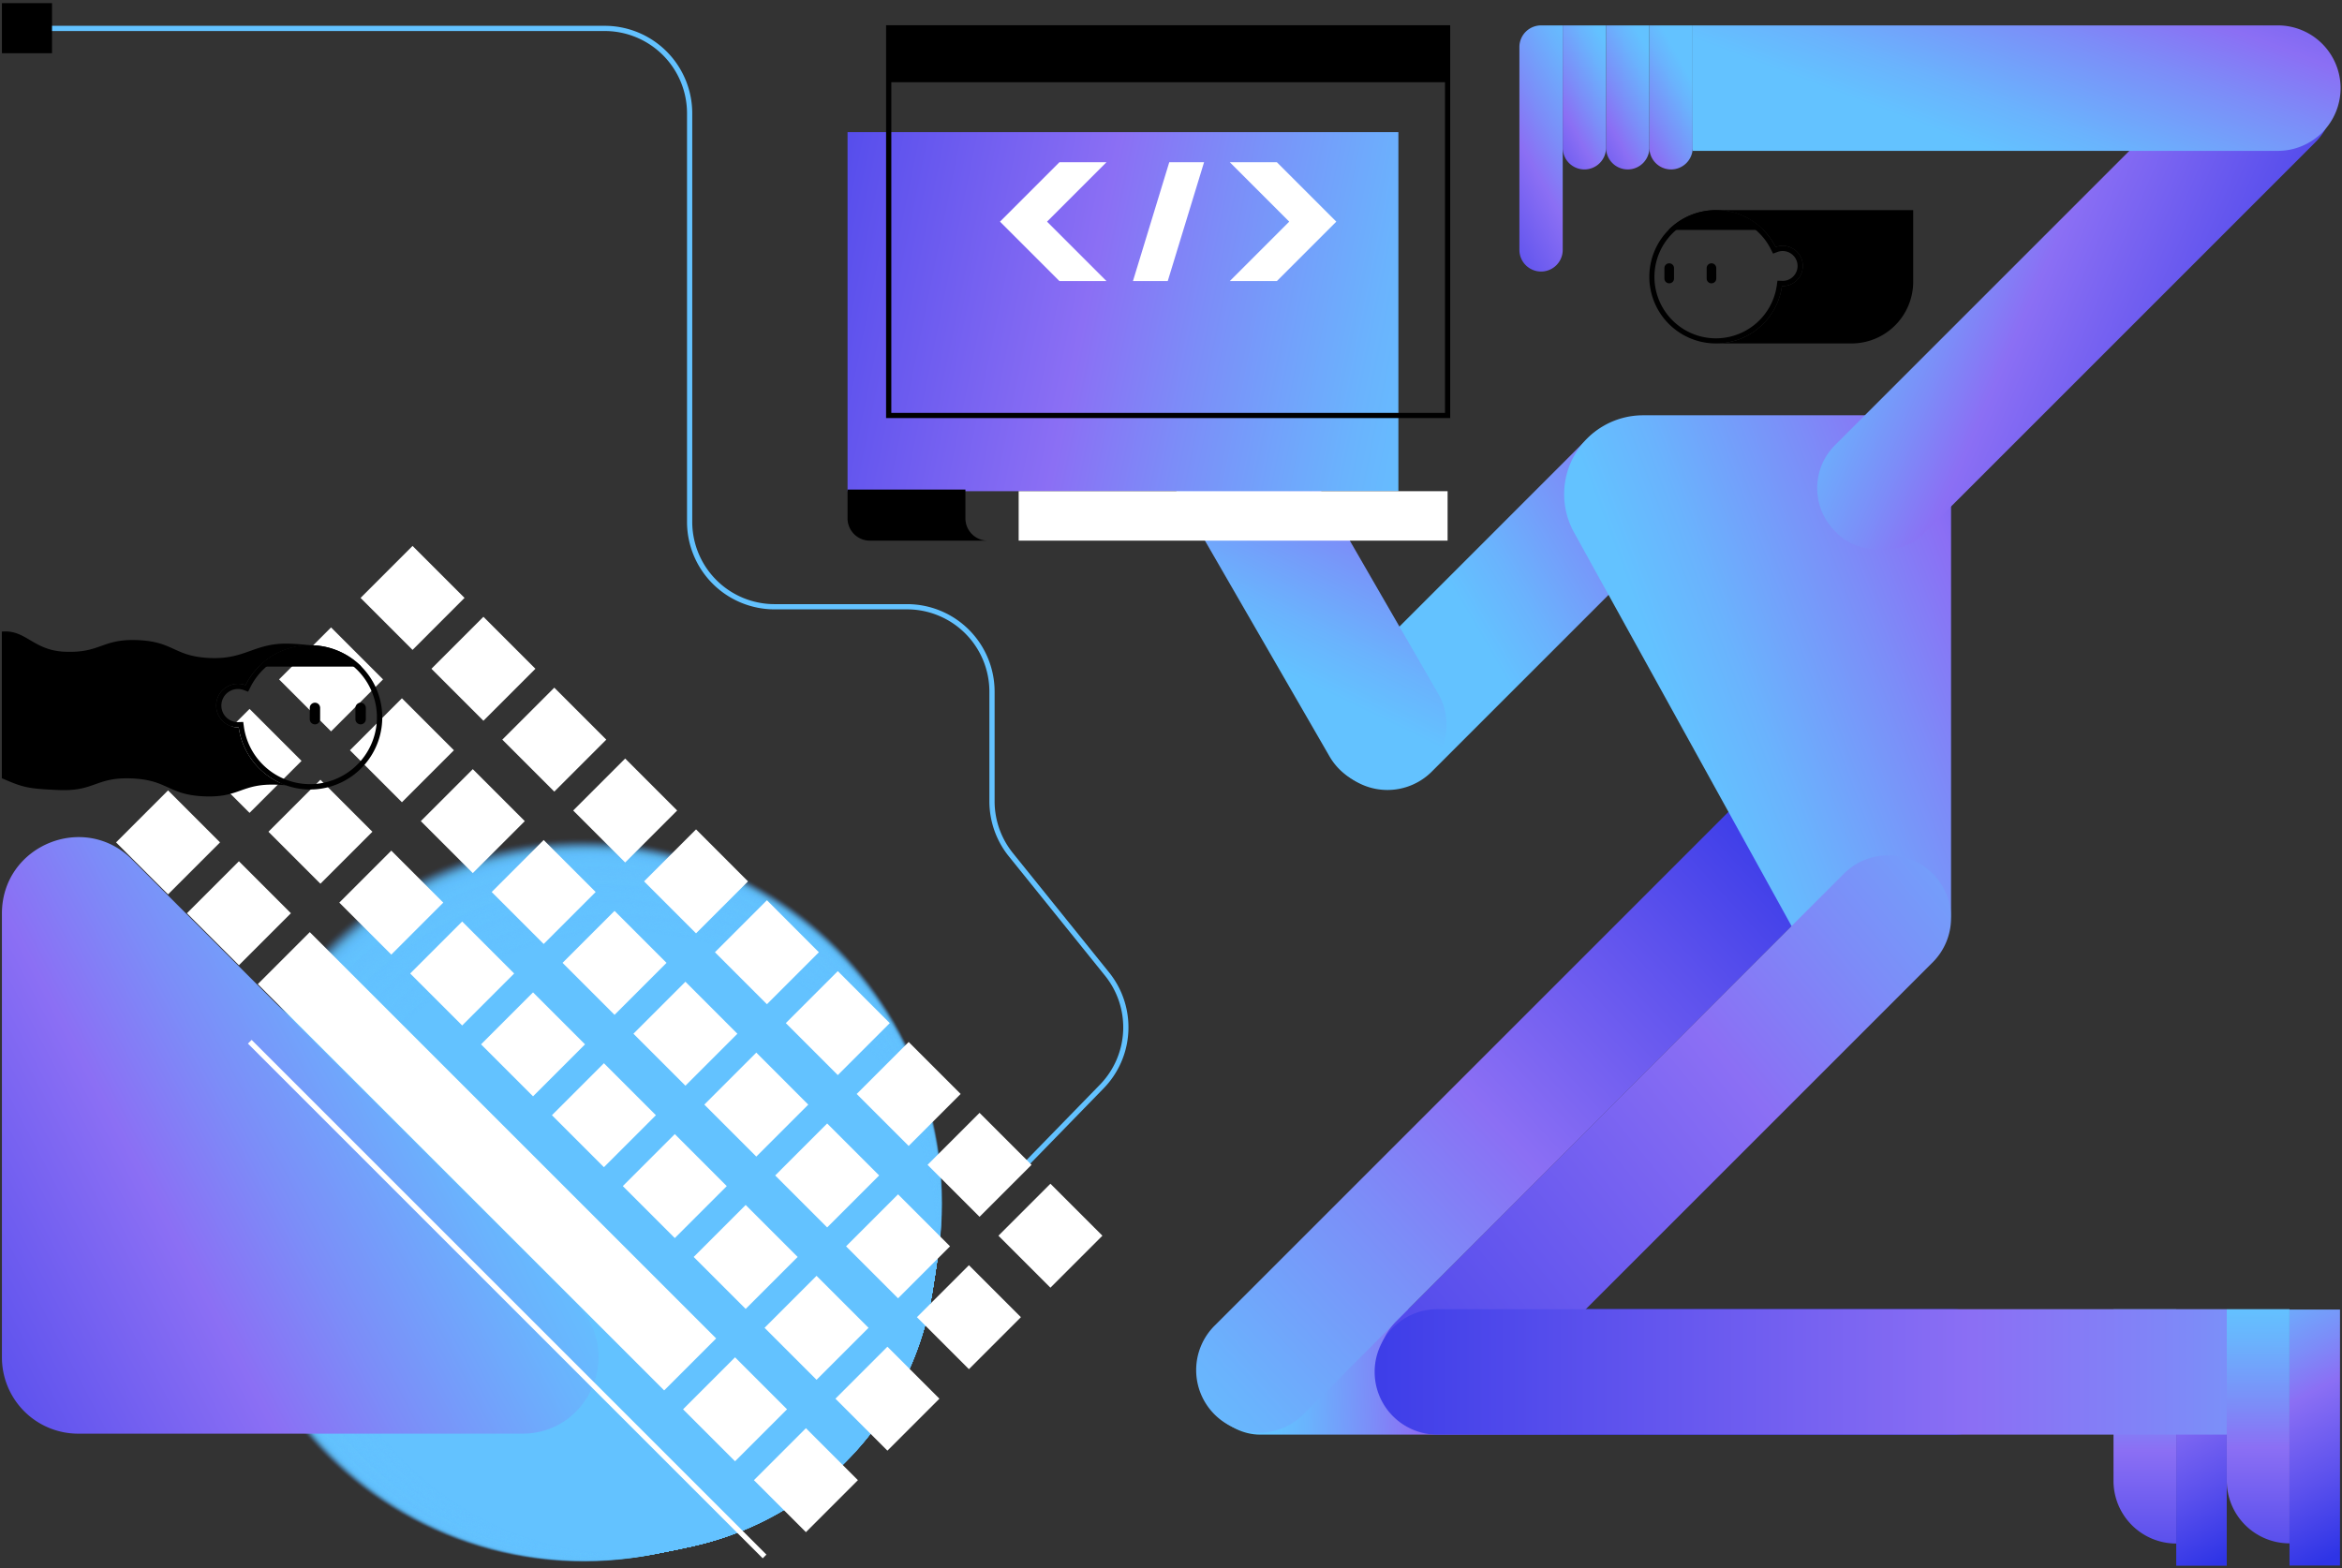 <svg id="Layer_1" data-name="Layer 1" xmlns="http://www.w3.org/2000/svg" xmlns:xlink="http://www.w3.org/1999/xlink" width="896" height="600" viewBox="0 0 896 600"><rect x="0" y="0" width="896" height="600" fill="#333333" stroke="none"/><defs><linearGradient id="linear-gradient" x1="731.109" y1="137.332" x2="568.791" y2="235.114" gradientTransform="matrix(0.747, 0.707, -0.747, 0.707, 312.891, -340.578)" gradientUnits="userSpaceOnUse"><stop offset="0" stop-color="#2e34e6"/><stop offset="0.258" stop-color="#5c51ed"/><stop offset="0.547" stop-color="#8b6ff4"/><stop offset="0.689" stop-color="#7c8df8"/><stop offset="0.893" stop-color="#6ab3fd"/><stop offset="1" stop-color="#63c2ff"/></linearGradient><linearGradient id="linear-gradient-2" x1="508.492" y1="94.369" x2="479.022" y2="273.155" gradientTransform="matrix(0.707, 0.749, -0.707, 0.749, 311.146, -327.897)" xlink:href="#linear-gradient"/><linearGradient id="linear-gradient-3" x1="244.948" y1="81.74" x2="556.847" y2="145.094" gradientTransform="matrix(1, 0, 0, 1, 0, 0)" xlink:href="#linear-gradient"/><linearGradient id="linear-gradient-4" x1="607.538" y1="525.32" x2="486.344" y2="531.836" gradientTransform="matrix(1, 0, 0, 1, 0, 0)" xlink:href="#linear-gradient"/><linearGradient id="linear-gradient-5" x1="744.103" y1="276.529" x2="415.709" y2="576.253" gradientTransform="matrix(0.651, 0.707, -0.651, 0.707, 489.645, -288.773)" gradientUnits="userSpaceOnUse"><stop offset="0.116" stop-color="#2e34e6"/><stop offset="0.319" stop-color="#5c51ed"/><stop offset="0.547" stop-color="#8b6ff4"/><stop offset="0.689" stop-color="#7c8df8"/><stop offset="0.893" stop-color="#6ab3fd"/><stop offset="1" stop-color="#63c2ff"/></linearGradient><linearGradient id="linear-gradient-6" x1="643.538" y1="279.307" x2="843.144" y2="203.825" gradientUnits="userSpaceOnUse"><stop offset="0" stop-color="#63c2ff"/><stop offset="0.133" stop-color="#6ab3fd"/><stop offset="0.385" stop-color="#7c8df8"/><stop offset="0.562" stop-color="#8b6ff4"/><stop offset="0.793" stop-color="#5c51ed"/><stop offset="1" stop-color="#2e34e6"/></linearGradient><linearGradient id="linear-gradient-7" x1="-622.088" y1="-1487.931" x2="-526.479" y2="-1436.343" gradientTransform="matrix(0, 1, 1, 0, 2342.574, 1114.808)" gradientUnits="userSpaceOnUse"><stop offset="0" stop-color="#63c2ff"/><stop offset="0.107" stop-color="#6ab3fd"/><stop offset="0.311" stop-color="#7c8df8"/><stop offset="0.453" stop-color="#8b6ff4"/><stop offset="0.742" stop-color="#5c51ed"/><stop offset="1" stop-color="#2e34e6"/></linearGradient><linearGradient id="linear-gradient-8" x1="741.346" y1="-241.503" x2="741.129" y2="-122.915" gradientTransform="translate(1605.127 377.361) rotate(180)" xlink:href="#linear-gradient"/><linearGradient id="linear-gradient-9" x1="-626.084" y1="-1637.413" x2="-530.475" y2="-1585.826" gradientTransform="matrix(0, 1, 1, 0, 2449.574, 1120.451)" xlink:href="#linear-gradient-7"/><linearGradient id="linear-gradient-10" x1="891.681" y1="-236.89" x2="891.463" y2="-118.302" gradientTransform="translate(1712.126 383.003) rotate(180)" xlink:href="#linear-gradient"/><linearGradient id="linear-gradient-11" x1="593.104" y1="59.972" x2="541.525" y2="30.983" gradientTransform="matrix(1, 0, 0, -1, 89.653, 74.548)" xlink:href="#linear-gradient"/><linearGradient id="linear-gradient-12" x1="604.792" y1="57.225" x2="553.213" y2="28.236" gradientTransform="matrix(1, 0, 0, -1, 56.501, 74.548)" xlink:href="#linear-gradient"/><linearGradient id="linear-gradient-13" x1="620.001" y1="56.456" x2="568.422" y2="27.467" gradientTransform="matrix(1, 0, 0, -1, 23.349, 74.548)" xlink:href="#linear-gradient"/><linearGradient id="linear-gradient-14" x1="646.876" y1="83.501" x2="569.619" y2="40.08" gradientTransform="matrix(1, 0, 0, -1, -9.803, 113.614)" xlink:href="#linear-gradient"/><linearGradient id="linear-gradient-15" x1="901.18" y1="154.214" x2="689.884" y2="57.628" gradientTransform="matrix(0.663, 0.707, -0.663, 0.707, 335.523, -528.483)" gradientUnits="userSpaceOnUse"><stop offset="0" stop-color="#2e34e6"/><stop offset="0.258" stop-color="#5c51ed"/><stop offset="0.547" stop-color="#8b6ff4"/><stop offset="0.647" stop-color="#7c8df8"/><stop offset="0.79" stop-color="#6ab3fd"/><stop offset="0.865" stop-color="#63c2ff"/></linearGradient><linearGradient id="linear-gradient-16" x1="440.377" y1="595.994" x2="843.019" y2="273.49" gradientTransform="matrix(0.638, 0.707, -0.638, 0.707, 520.654, -322.324)" xlink:href="#linear-gradient"/><linearGradient id="linear-gradient-17" x1="484.93" y1="524.931" x2="978.786" y2="524.931" gradientUnits="userSpaceOnUse"><stop offset="0" stop-color="#2e34e6"/><stop offset="0.258" stop-color="#5c51ed"/><stop offset="0.547" stop-color="#8b6ff4"/><stop offset="0.679" stop-color="#8183f7"/><stop offset="0.95" stop-color="#68b8fe"/><stop offset="1" stop-color="#63c2ff"/></linearGradient><linearGradient id="linear-gradient-18" x1="817.857" y1="-99.649" x2="759.215" y2="56.731" gradientTransform="matrix(1, 0, 0, 1, 0, 0)" xlink:href="#linear-gradient"/><linearGradient id="linear-gradient-19" x1="184.034" y1="398.296" x2="-87.066" y2="540.18" gradientTransform="matrix(1, 0, 0, 1, 0, 0)" xlink:href="#linear-gradient-7"/></defs><title>YT_teams</title><circle cx="221.858" cy="458.944" r="138.687" fill="#63c2ff" opacity="0"/><circle cx="221.945" cy="459.027" r="138.589" fill="#63c2ff" opacity="0.005"/><circle cx="222.032" cy="459.11" r="138.49" fill="#63c2ff" opacity="0.01"/><circle cx="222.12" cy="459.193" r="138.391" fill="#63c2ff" opacity="0.015"/><circle cx="222.207" cy="459.275" r="138.292" fill="#63c2ff" opacity="0.02"/><circle cx="222.294" cy="459.358" r="138.193" fill="#63c2ff" opacity="0.025"/><circle cx="222.381" cy="459.441" r="138.094" fill="#63c2ff" opacity="0.03"/><circle cx="222.468" cy="459.523" r="137.995" fill="#63c2ff" opacity="0.035"/><circle cx="222.555" cy="459.606" r="137.896" fill="#63c2ff" opacity="0.04"/><circle cx="222.642" cy="459.689" r="137.797" fill="#63c2ff" opacity="0.045"/><circle cx="222.73" cy="459.772" r="137.698" fill="#63c2ff" opacity="0.05"/><circle cx="222.817" cy="459.854" r="137.599" fill="#63c2ff" opacity="0.055"/><circle cx="222.904" cy="459.937" r="137.5" fill="#63c2ff" opacity="0.06"/><circle cx="222.991" cy="460.02" r="137.401" fill="#63c2ff" opacity="0.065"/><circle cx="223.078" cy="460.103" r="137.303" fill="#63c2ff" opacity="0.07"/><circle cx="223.165" cy="460.185" r="137.204" fill="#63c2ff" opacity="0.075"/><circle cx="223.252" cy="460.268" r="137.105" fill="#63c2ff" opacity="0.08"/><circle cx="223.34" cy="460.351" r="137.006" fill="#63c2ff" opacity="0.085"/><circle cx="223.427" cy="460.433" r="136.907" fill="#63c2ff" opacity="0.09"/><circle cx="223.514" cy="460.516" r="136.808" fill="#63c2ff" opacity="0.095"/><circle cx="223.601" cy="460.599" r="136.709" fill="#63c2ff" opacity="0.1"/><circle cx="223.688" cy="460.682" r="136.61" fill="#63c2ff" opacity="0.104"/><circle cx="223.775" cy="460.764" r="136.511" fill="#63c2ff" opacity="0.109"/><circle cx="223.862" cy="460.847" r="136.412" fill="#63c2ff" opacity="0.114"/><circle cx="223.95" cy="460.93" r="136.313" fill="#63c2ff" opacity="0.119"/><circle cx="224.037" cy="461.013" r="136.214" fill="#63c2ff" opacity="0.124"/><circle cx="224.124" cy="461.095" r="136.116" fill="#63c2ff" opacity="0.129"/><circle cx="224.211" cy="461.178" r="136.017" fill="#63c2ff" opacity="0.134"/><circle cx="224.298" cy="461.261" r="135.918" fill="#63c2ff" opacity="0.139"/><circle cx="224.385" cy="461.343" r="135.819" fill="#63c2ff" opacity="0.144"/><circle cx="224.472" cy="461.426" r="135.72" fill="#63c2ff" opacity="0.149"/><circle cx="224.56" cy="461.509" r="135.621" fill="#63c2ff" opacity="0.154"/><circle cx="224.647" cy="461.592" r="135.522" fill="#63c2ff" opacity="0.159"/><circle cx="224.734" cy="461.674" r="135.423" fill="#63c2ff" opacity="0.164"/><circle cx="224.821" cy="461.757" r="135.324" fill="#63c2ff" opacity="0.169"/><circle cx="224.908" cy="461.84" r="135.225" fill="#63c2ff" opacity="0.174"/><circle cx="224.995" cy="461.923" r="135.126" fill="#63c2ff" opacity="0.179"/><circle cx="225.083" cy="462.005" r="135.027" fill="#63c2ff" opacity="0.184"/><circle cx="225.17" cy="462.088" r="134.928" fill="#63c2ff" opacity="0.189"/><circle cx="225.257" cy="462.171" r="134.83" fill="#63c2ff" opacity="0.194"/><circle cx="225.344" cy="462.253" r="134.731" fill="#63c2ff" opacity="0.199"/><circle cx="225.431" cy="462.336" r="134.632" fill="#63c2ff" opacity="0.204"/><circle cx="225.518" cy="462.419" r="134.533" fill="#63c2ff" opacity="0.209"/><circle cx="225.605" cy="462.502" r="134.434" fill="#63c2ff" opacity="0.214"/><circle cx="225.693" cy="462.584" r="134.335" fill="#63c2ff" opacity="0.219"/><circle cx="225.78" cy="462.667" r="134.236" fill="#63c2ff" opacity="0.224"/><circle cx="225.867" cy="462.75" r="134.137" fill="#63c2ff" opacity="0.229"/><circle cx="225.954" cy="462.833" r="134.038" fill="#63c2ff" opacity="0.234"/><circle cx="226.041" cy="462.915" r="133.939" fill="#63c2ff" opacity="0.239"/><circle cx="226.128" cy="462.998" r="133.84" fill="#63c2ff" opacity="0.244"/><circle cx="226.215" cy="463.081" r="133.741" fill="#63c2ff" opacity="0.249"/><circle cx="226.303" cy="463.163" r="133.643" fill="#63c2ff" opacity="0.254"/><circle cx="226.39" cy="463.246" r="133.544" fill="#63c2ff" opacity="0.259"/><circle cx="226.477" cy="463.329" r="133.445" fill="#63c2ff" opacity="0.264"/><circle cx="226.564" cy="463.412" r="133.346" fill="#63c2ff" opacity="0.269"/><circle cx="226.651" cy="463.494" r="133.247" fill="#63c2ff" opacity="0.274"/><circle cx="226.738" cy="463.577" r="133.148" fill="#63c2ff" opacity="0.279"/><circle cx="226.825" cy="463.66" r="133.049" fill="#63c2ff" opacity="0.284"/><circle cx="226.913" cy="463.743" r="132.95" fill="#63c2ff" opacity="0.289"/><circle cx="227" cy="463.825" r="132.851" fill="#63c2ff" opacity="0.294"/><circle cx="227.087" cy="463.908" r="132.752" fill="#63c2ff" opacity="0.299"/><circle cx="227.174" cy="463.991" r="132.653" fill="#63c2ff" opacity="0.303"/><circle cx="227.261" cy="464.073" r="132.554" fill="#63c2ff" opacity="0.308"/><circle cx="227.348" cy="464.156" r="132.456" fill="#63c2ff" opacity="0.313"/><circle cx="227.435" cy="464.239" r="132.357" fill="#63c2ff" opacity="0.318"/><circle cx="227.523" cy="464.322" r="132.258" fill="#63c2ff" opacity="0.323"/><circle cx="227.61" cy="464.404" r="132.159" fill="#63c2ff" opacity="0.328"/><circle cx="227.697" cy="464.487" r="132.06" fill="#63c2ff" opacity="0.333"/><circle cx="227.784" cy="464.57" r="131.961" fill="#63c2ff" opacity="0.338"/><circle cx="227.871" cy="464.653" r="131.862" fill="#63c2ff" opacity="0.343"/><circle cx="227.958" cy="464.735" r="131.763" fill="#63c2ff" opacity="0.348"/><circle cx="228.045" cy="464.818" r="131.664" fill="#63c2ff" opacity="0.353"/><circle cx="228.133" cy="464.901" r="131.565" fill="#63c2ff" opacity="0.358"/><circle cx="228.22" cy="464.983" r="131.466" fill="#63c2ff" opacity="0.363"/><circle cx="228.307" cy="465.066" r="131.367" fill="#63c2ff" opacity="0.368"/><circle cx="228.394" cy="465.149" r="131.268" fill="#63c2ff" opacity="0.373"/><circle cx="228.481" cy="465.232" r="131.17" fill="#63c2ff" opacity="0.378"/><circle cx="228.568" cy="465.314" r="131.071" fill="#63c2ff" opacity="0.383"/><circle cx="228.655" cy="465.397" r="130.972" fill="#63c2ff" opacity="0.388"/><circle cx="228.743" cy="465.48" r="130.873" fill="#63c2ff" opacity="0.393"/><circle cx="228.83" cy="465.563" r="130.774" fill="#63c2ff" opacity="0.398"/><circle cx="228.917" cy="465.645" r="130.675" fill="#63c2ff" opacity="0.403"/><circle cx="229.004" cy="465.728" r="130.576" fill="#63c2ff" opacity="0.408"/><circle cx="229.091" cy="465.811" r="130.477" fill="#63c2ff" opacity="0.413"/><circle cx="229.178" cy="465.894" r="130.378" fill="#63c2ff" opacity="0.418"/><circle cx="229.266" cy="465.976" r="130.279" fill="#63c2ff" opacity="0.423"/><circle cx="229.353" cy="466.059" r="130.18" fill="#63c2ff" opacity="0.428"/><circle cx="229.44" cy="466.142" r="130.081" fill="#63c2ff" opacity="0.433"/><circle cx="229.527" cy="466.224" r="129.983" fill="#63c2ff" opacity="0.438"/><circle cx="229.614" cy="466.307" r="129.884" fill="#63c2ff" opacity="0.443"/><circle cx="229.701" cy="466.39" r="129.785" fill="#63c2ff" opacity="0.448"/><circle cx="229.788" cy="466.473" r="129.686" fill="#63c2ff" opacity="0.453"/><circle cx="229.876" cy="466.555" r="129.587" fill="#63c2ff" opacity="0.458"/><circle cx="229.963" cy="466.638" r="129.488" fill="#63c2ff" opacity="0.463"/><circle cx="230.05" cy="466.721" r="129.389" fill="#63c2ff" opacity="0.468"/><circle cx="230.137" cy="466.804" r="129.29" fill="#63c2ff" opacity="0.473"/><circle cx="230.224" cy="466.886" r="129.191" fill="#63c2ff" opacity="0.478"/><circle cx="230.311" cy="466.969" r="129.092" fill="#63c2ff" opacity="0.483"/><circle cx="230.398" cy="467.052" r="128.993" fill="#63c2ff" opacity="0.488"/><circle cx="230.486" cy="467.134" r="128.894" fill="#63c2ff" opacity="0.493"/><circle cx="230.573" cy="467.217" r="128.796" fill="#63c2ff" opacity="0.498"/><circle cx="230.66" cy="467.3" r="128.697" fill="#63c2ff" opacity="0.502"/><circle cx="230.747" cy="467.383" r="128.598" fill="#63c2ff" opacity="0.507"/><circle cx="230.834" cy="467.465" r="128.499" fill="#63c2ff" opacity="0.512"/><circle cx="230.921" cy="467.548" r="128.4" fill="#63c2ff" opacity="0.517"/><circle cx="231.008" cy="467.631" r="128.301" fill="#63c2ff" opacity="0.522"/><circle cx="231.096" cy="467.714" r="128.202" fill="#63c2ff" opacity="0.527"/><circle cx="231.183" cy="467.796" r="128.103" fill="#63c2ff" opacity="0.532"/><circle cx="231.27" cy="467.879" r="128.004" fill="#63c2ff" opacity="0.537"/><circle cx="231.357" cy="467.962" r="127.905" fill="#63c2ff" opacity="0.542"/><circle cx="231.444" cy="468.044" r="127.806" fill="#63c2ff" opacity="0.547"/><circle cx="231.531" cy="468.127" r="127.707" fill="#63c2ff" opacity="0.552"/><circle cx="231.618" cy="468.21" r="127.608" fill="#63c2ff" opacity="0.557"/><circle cx="231.706" cy="468.293" r="127.51" fill="#63c2ff" opacity="0.562"/><circle cx="231.793" cy="468.375" r="127.411" fill="#63c2ff" opacity="0.567"/><circle cx="231.88" cy="468.458" r="127.312" fill="#63c2ff" opacity="0.572"/><circle cx="231.967" cy="468.541" r="127.213" fill="#63c2ff" opacity="0.577"/><circle cx="232.054" cy="468.624" r="127.114" fill="#63c2ff" opacity="0.582"/><circle cx="232.141" cy="468.706" r="127.015" fill="#63c2ff" opacity="0.587"/><circle cx="232.228" cy="468.789" r="126.916" fill="#63c2ff" opacity="0.592"/><circle cx="232.316" cy="468.872" r="126.817" fill="#63c2ff" opacity="0.597"/><circle cx="232.403" cy="468.954" r="126.718" fill="#63c2ff" opacity="0.602"/><circle cx="232.49" cy="469.037" r="126.619" fill="#63c2ff" opacity="0.607"/><circle cx="232.577" cy="469.12" r="126.52" fill="#63c2ff" opacity="0.612"/><circle cx="232.664" cy="469.203" r="126.421" fill="#63c2ff" opacity="0.617"/><circle cx="232.751" cy="469.285" r="126.323" fill="#63c2ff" opacity="0.622"/><circle cx="232.839" cy="469.368" r="126.224" fill="#63c2ff" opacity="0.627"/><circle cx="232.926" cy="469.451" r="126.125" fill="#63c2ff" opacity="0.632"/><circle cx="233.013" cy="469.534" r="126.026" fill="#63c2ff" opacity="0.637"/><circle cx="233.1" cy="469.616" r="125.927" fill="#63c2ff" opacity="0.642"/><circle cx="233.187" cy="469.699" r="125.828" fill="#63c2ff" opacity="0.647"/><circle cx="233.274" cy="469.782" r="125.729" fill="#63c2ff" opacity="0.652"/><circle cx="233.361" cy="469.864" r="125.63" fill="#63c2ff" opacity="0.657"/><circle cx="233.449" cy="469.947" r="125.531" fill="#63c2ff" opacity="0.662"/><circle cx="233.536" cy="470.03" r="125.432" fill="#63c2ff" opacity="0.667"/><circle cx="233.623" cy="470.113" r="125.333" fill="#63c2ff" opacity="0.672"/><circle cx="233.71" cy="470.195" r="125.234" fill="#63c2ff" opacity="0.677"/><circle cx="233.797" cy="470.278" r="125.135" fill="#63c2ff" opacity="0.682"/><circle cx="233.884" cy="470.361" r="125.037" fill="#63c2ff" opacity="0.687"/><circle cx="233.971" cy="470.444" r="124.938" fill="#63c2ff" opacity="0.692"/><circle cx="234.059" cy="470.526" r="124.839" fill="#63c2ff" opacity="0.697"/><circle cx="234.146" cy="470.609" r="124.74" fill="#63c2ff" opacity="0.701"/><circle cx="234.233" cy="470.692" r="124.641" fill="#63c2ff" opacity="0.706"/><circle cx="234.32" cy="470.774" r="124.542" fill="#63c2ff" opacity="0.711"/><circle cx="234.407" cy="470.857" r="124.443" fill="#63c2ff" opacity="0.716"/><circle cx="234.494" cy="470.94" r="124.344" fill="#63c2ff" opacity="0.721"/><circle cx="234.581" cy="471.023" r="124.245" fill="#63c2ff" opacity="0.726"/><circle cx="234.669" cy="471.105" r="124.146" fill="#63c2ff" opacity="0.731"/><circle cx="234.756" cy="471.188" r="124.047" fill="#63c2ff" opacity="0.736"/><circle cx="234.843" cy="471.271" r="123.948" fill="#63c2ff" opacity="0.741"/><circle cx="234.93" cy="471.354" r="123.85" fill="#63c2ff" opacity="0.746"/><circle cx="235.017" cy="471.436" r="123.751" fill="#63c2ff" opacity="0.751"/><circle cx="235.104" cy="471.519" r="123.652" fill="#63c2ff" opacity="0.756"/><circle cx="235.191" cy="471.602" r="123.553" fill="#63c2ff" opacity="0.761"/><circle cx="235.279" cy="471.684" r="123.454" fill="#63c2ff" opacity="0.766"/><circle cx="235.366" cy="471.767" r="123.355" fill="#63c2ff" opacity="0.771"/><circle cx="235.453" cy="471.85" r="123.256" fill="#63c2ff" opacity="0.776"/><circle cx="235.54" cy="471.933" r="123.157" fill="#63c2ff" opacity="0.781"/><circle cx="235.627" cy="472.015" r="123.058" fill="#63c2ff" opacity="0.786"/><circle cx="235.714" cy="472.098" r="122.959" fill="#63c2ff" opacity="0.791"/><circle cx="235.801" cy="472.181" r="122.86" fill="#63c2ff" opacity="0.796"/><circle cx="235.889" cy="472.264" r="122.761" fill="#63c2ff" opacity="0.801"/><circle cx="235.976" cy="472.346" r="122.663" fill="#63c2ff" opacity="0.806"/><circle cx="236.063" cy="472.429" r="122.564" fill="#63c2ff" opacity="0.811"/><circle cx="236.15" cy="472.512" r="122.465" fill="#63c2ff" opacity="0.816"/><circle cx="236.237" cy="472.594" r="122.366" fill="#63c2ff" opacity="0.821"/><circle cx="236.324" cy="472.677" r="122.267" fill="#63c2ff" opacity="0.826"/><circle cx="236.411" cy="472.76" r="122.168" fill="#63c2ff" opacity="0.831"/><circle cx="236.499" cy="472.843" r="122.069" fill="#63c2ff" opacity="0.836"/><circle cx="236.586" cy="472.925" r="121.97" fill="#63c2ff" opacity="0.841"/><circle cx="236.673" cy="473.008" r="121.871" fill="#63c2ff" opacity="0.846"/><circle cx="236.76" cy="473.091" r="121.772" fill="#63c2ff" opacity="0.851"/><circle cx="236.847" cy="473.174" r="121.673" fill="#63c2ff" opacity="0.856"/><circle cx="236.934" cy="473.256" r="121.574" fill="#63c2ff" opacity="0.861"/><circle cx="237.022" cy="473.339" r="121.475" fill="#63c2ff" opacity="0.866"/><circle cx="237.109" cy="473.422" r="121.377" fill="#63c2ff" opacity="0.871"/><circle cx="237.196" cy="473.505" r="121.278" fill="#63c2ff" opacity="0.876"/><circle cx="237.283" cy="473.587" r="121.179" fill="#63c2ff" opacity="0.881"/><circle cx="237.37" cy="473.67" r="121.08" fill="#63c2ff" opacity="0.886"/><circle cx="237.457" cy="473.753" r="120.981" fill="#63c2ff" opacity="0.891"/><circle cx="237.544" cy="473.835" r="120.882" fill="#63c2ff" opacity="0.896"/><circle cx="237.632" cy="473.918" r="120.783" fill="#63c2ff" opacity="0.9"/><circle cx="237.719" cy="474.001" r="120.684" fill="#63c2ff" opacity="0.905"/><circle cx="237.806" cy="474.084" r="120.585" fill="#63c2ff" opacity="0.91"/><circle cx="237.893" cy="474.166" r="120.486" fill="#63c2ff" opacity="0.915"/><circle cx="237.98" cy="474.249" r="120.387" fill="#63c2ff" opacity="0.92"/><circle cx="238.067" cy="474.332" r="120.288" fill="#63c2ff" opacity="0.925"/><circle cx="238.154" cy="474.415" r="120.19" fill="#63c2ff" opacity="0.93"/><circle cx="238.242" cy="474.497" r="120.091" fill="#63c2ff" opacity="0.935"/><circle cx="238.329" cy="474.58" r="119.992" fill="#63c2ff" opacity="0.94"/><circle cx="238.416" cy="474.663" r="119.893" fill="#63c2ff" opacity="0.945"/><circle cx="238.503" cy="474.745" r="119.794" fill="#63c2ff" opacity="0.95"/><circle cx="238.59" cy="474.828" r="119.695" fill="#63c2ff" opacity="0.955"/><circle cx="238.677" cy="474.911" r="119.596" fill="#63c2ff" opacity="0.96"/><circle cx="238.764" cy="474.994" r="119.497" fill="#63c2ff" opacity="0.965"/><circle cx="238.852" cy="475.076" r="119.398" fill="#63c2ff" opacity="0.97"/><circle cx="238.939" cy="475.159" r="119.299" fill="#63c2ff" opacity="0.975"/><circle cx="239.026" cy="475.242" r="119.2" fill="#63c2ff" opacity="0.98"/><circle cx="239.113" cy="475.325" r="119.101" fill="#63c2ff" opacity="0.985"/><circle cx="239.2" cy="475.407" r="119.003" fill="#63c2ff" opacity="0.99"/><circle cx="239.287" cy="475.49" r="118.904" fill="#63c2ff" opacity="0.995"/><circle cx="239.374" cy="475.573" r="118.805" fill="#63c2ff"/><path d="M383.906,455.352a1,1,0,0,1-.717-1.697l37.587-38.593a31.478,31.478,0,0,0,1.989-41.725l-36.839-45.712a33.569,33.569,0,0,1-7.408-20.998V264.621a31.497,31.497,0,0,0-31.462-31.462H296.301a33.5,33.5,0,0,1-33.462-33.462V43.336A31.497,31.497,0,0,0,231.377,11.874H10.32a1,1,0,0,1,0-2H231.377a33.5,33.5,0,0,1,33.462,33.462V199.697A31.498,31.498,0,0,0,296.301,231.159h50.756A33.5,33.5,0,0,1,380.519,264.621v42.007a31.562,31.562,0,0,0,6.965,19.742L424.322,372.082a33.479,33.479,0,0,1-2.113,44.376l-37.586,38.592A.996.996,0,0,1,383.906,455.352Z" fill="#63c2ff"/><path d="M511.442,207.521H643.655a24,24,0,0,1,24,24v0a24,24,0,0,1-24,24H511.442a24,24,0,0,1-24-24v0a24,24,0,0,1,24-24Z" transform="translate(5.45 476.2) rotate(-45)" fill="url(#linear-gradient)"/><path d="M490.451,107.968h0a24,24,0,0,1,24,24V287.838a24,24,0,0,1-24,24h-0a24,24,0,0,1-24-24V131.968a24,24,0,0,1,24-24Z" transform="translate(-39.243 273.347) rotate(-30)" fill="url(#linear-gradient-2)"/><rect x="324.256" y="50.558" width="210.741" height="137.389" fill="url(#linear-gradient-3)"/><rect x="458.109" y="500.931" width="313.34" height="48" rx="24" fill="url(#linear-gradient-4)"/><path d="M439.481,398.478H727.283a24,24,0,0,1,24,24v0a24,24,0,0,1-24,24H439.481a24,24,0,0,1-24-24v-0a24,24,0,0,1,24-24Z" transform="translate(-127.868 536.254) rotate(-45)" fill="url(#linear-gradient-5)"/><path d="M628.603,158.901h87.64a30.189,30.189,0,0,1,30.189,30.189V347.712A30.189,30.189,0,0,1,716.243,377.901h0a30.189,30.189,0,0,1-26.424-15.59L602.179,203.69A30.189,30.189,0,0,1,628.603,158.901Z" fill="url(#linear-gradient-6)"/><path d="M656.476,82.412a23.413,23.413,0,0,1,21.055,13.022l.802,1.605,1.682-.624A5.707,5.707,0,1,1,682,107.47h-.003c-.063-.004-.126-.008-.189-.01l-1.792-.052-.247,1.776A23.521,23.521,0,1,1,656.476,82.412m0-2a25.501,25.501,0,1,0,25.273,29.047c.084.002.166.013.251.013a7.71,7.71,0,1,0-2.68-14.932A25.522,25.522,0,0,0,656.476,80.412Z"/><path d="M656.476,80.412a25.522,25.522,0,0,1,22.845,14.128,7.708,7.708,0,1,1,2.68,14.932c-.085,0-.167-.01-.251-.013A25.518,25.518,0,0,1,656.476,131.414h51.854A23.617,23.617,0,0,0,731.947,107.797v-27.385Z"/><path d="M652.936,102.581l.003,3.998a1.833,1.833,0,0,0,1.836,1.831h0a1.833,1.833,0,0,0,1.833-1.834l-.003-3.998a1.833,1.833,0,0,0-1.836-1.831h0A1.833,1.833,0,0,0,652.936,102.581Z"/><path d="M636.771,102.581l.003,3.998a1.833,1.833,0,0,0,1.836,1.831h0a1.833,1.833,0,0,0,1.833-1.834l-.003-3.998a1.833,1.833,0,0,0-1.836-1.831h0A1.833,1.833,0,0,0,636.771,102.581Z"/><path d="M638.345,87.968a25.532,25.532,0,0,1,36.262,0Z"/><rect x="875.915" y="501.071" width="19.321" height="97.951" fill="url(#linear-gradient-7)"/><path d="M875.915,590.53h0V500.931h-24V566.53A24,24,0,0,0,875.915,590.53Z" fill="url(#linear-gradient-8)"/><rect x="832.581" y="501.141" width="19.321" height="97.951" fill="url(#linear-gradient-9)"/><path d="M832.581,590.601h0V501.001h-24v65.6A24,24,0,0,0,832.581,590.601Z" fill="url(#linear-gradient-10)"/><path d="M639.306,9.719h0a8.288,8.288,0,0,1,8.288,8.288V64.829a0,0,0,0,1,0,0H631.018a0,0,0,0,1,0,0V18.007a8.288,8.288,0,0,1,8.288-8.288Z" transform="translate(1278.612 74.548) rotate(180)" fill="url(#linear-gradient-11)"/><path d="M622.73,9.719h0a8.288,8.288,0,0,1,8.288,8.288V64.829a0,0,0,0,1,0,0H614.442a0,0,0,0,1,0,0V18.007A8.288,8.288,0,0,1,622.73,9.719Z" transform="translate(1245.46 74.548) rotate(180)" fill="url(#linear-gradient-12)"/><path d="M606.154,9.719h0a8.288,8.288,0,0,1,8.288,8.288V64.829a0,0,0,0,1,0,0H597.866a0,0,0,0,1,0,0V18.007a8.288,8.288,0,0,1,8.288-8.288Z" transform="translate(1212.307 74.548) rotate(180)" fill="url(#linear-gradient-13)"/><path d="M589.578,9.719h0a8.288,8.288,0,0,1,8.288,8.288V95.607a8.288,8.288,0,0,1-8.288,8.288h-8.288a0,0,0,0,1,0,0V18.007a8.288,8.288,0,0,1,8.288-8.288Z" transform="translate(1179.155 113.614) rotate(180)" fill="url(#linear-gradient-14)"/><rect x="664.699" y="88.366" width="258.465" height="48" rx="23.264" transform="translate(153.082 594.306) rotate(-45)" fill="url(#linear-gradient-15)"/><path d="M515.693,412.885H757.903a24,24,0,0,1,24,24v0a24,24,0,0,1-24,24H515.693a24,24,0,0,1-24-24v0a24,24,0,0,1,24-24Z" transform="translate(-122.411 578.245) rotate(-45)" fill="url(#linear-gradient-16)"/><path d="M525.914,524.931v0a24,24,0,0,1,24-24H851.915v48H549.914A24,24,0,0,1,525.914,524.931Z" fill="url(#linear-gradient-17)"/><path d="M647.594,57.719v-48H871.456a24,24,0,0,1,24,24V33.719a24,24,0,0,1-24,24Z" fill="url(#linear-gradient-18)"/><path d="M199.752,548.563H29.924A29.187,29.187,0,0,1,.737,519.376V349.547c0-26.003,31.438-39.025,49.825-20.638L220.39,498.738C238.777,517.124,225.755,548.563,199.752,548.563Z" fill="url(#linear-gradient-19)"/><path d="M369.349,198.361V187.333h-45.093v11.029a8.525,8.525,0,0,0,8.5,8.5h45.093A8.525,8.525,0,0,1,369.349,198.361Z"/><rect x="193.034" y="357.814" width="2" height="278.516" transform="translate(-294.652 282.792) rotate(-45)" fill="#fff"/><path d="M44.402,322.317l19.89,19.89,19.89-19.89L64.292,302.427Zm31.18-31.18,19.89,19.89,19.89-19.89-19.89-19.89Zm31.18-31.18,19.89,19.89,19.89-19.89-19.89-19.89Zm31.18-31.18,19.89,19.89L177.722,228.776l-19.89-19.89ZM71.517,349.432,91.407,369.322l19.89-19.89-19.89-19.89Zm31.18-31.18,19.89,19.89,19.89-19.89L122.587,298.362Zm31.18-31.18,19.89,19.89L173.657,287.072l-19.89-19.89Zm31.18-31.18,19.89,19.89,19.89-19.89-19.89-19.89ZM98.632,376.547l155.466,155.466L273.988,512.123l-155.466-155.466Zm70.96-31.18-19.89-19.89-19.89,19.89,19.89,19.89Zm31.18-31.18-19.89-19.89-19.89,19.89,19.89,19.89Zm31.18-31.18-19.89-19.89L192.173,283.006l19.89,19.89Zm-35.245,89.476-19.89-19.89L156.928,372.482l19.89,19.89Zm31.18-31.18-19.89-19.89-19.89,19.89,19.89,19.89Zm31.18-31.18L239.178,290.232l-19.89,19.89L239.178,330.011Zm-35.245,89.476-19.89-19.89-19.89,19.89,19.89,19.89Zm31.18-31.18L235.113,348.528l-19.89,19.89L235.113,388.307Zm31.18-31.18L266.293,317.347l-19.89,19.89,19.89,19.89Zm-35.245,89.476L231.048,406.823l-19.89,19.89L231.048,446.602Zm31.18-31.18L262.228,375.643l-19.89,19.89,19.89,19.89Zm31.18-31.18L293.408,344.463l-19.89,19.89,19.89,19.89Zm-35.245,89.476L258.163,433.938l-19.89,19.89,19.89,19.89Zm31.18-31.18L289.343,402.758l-19.89,19.89,19.89,19.89Zm31.18-31.18L320.524,371.578,300.634,391.467l19.89,19.89ZM265.389,480.943l19.89,19.89,19.89-19.89L285.279,461.054Zm31.18-31.18,19.89,19.89L336.348,449.763,316.459,429.873Zm31.18-31.18L347.639,438.472l19.89-19.89L347.639,398.693ZM261.324,539.239l19.89,19.89,19.89-19.89L281.214,519.349Zm31.18-31.18L312.394,527.948l19.89-19.89-19.89-19.89Zm31.18-31.18L343.574,496.768l19.89-19.89L343.574,456.989Zm31.18-31.18,19.89,19.89L394.644,445.698,374.754,425.808Zm-66.425,120.656,19.89,19.89,19.89-19.89-19.89-19.89Zm31.18-31.18L339.509,555.063l19.89-19.89L339.509,515.284Zm31.18-31.18L370.689,523.883l19.89-19.89-19.89-19.89Zm51.07-51.07-19.89,19.89,19.89,19.89L421.759,472.813Z" fill="#fff"/><path d="M118.649,248.885a25.576,25.576,0,1,1-25.349,29.135l-.248-1.781-1.797.058c-.063.002-.125.006-.207.013a6.337,6.337,0,1,1,2.202-12.271l1.682.624.802-1.605a25.479,25.479,0,0,1,22.914-14.171m0-2a27.598,27.598,0,0,0-24.703,15.277,8.335,8.335,0,1,0-2.898,16.147c.092,0,.181-.011.271-.014a27.598,27.598,0,1,0,27.33-31.41Z"/><path d="M122.477,270.857l-.003,4.323a1.982,1.982,0,0,1-1.985,1.98h0a1.982,1.982,0,0,1-1.982-1.983l.003-4.323a1.982,1.982,0,0,1,1.985-1.98h0A1.982,1.982,0,0,1,122.477,270.857Z"/><path d="M139.957,270.857l-.003,4.323a1.982,1.982,0,0,1-1.985,1.98h0a1.982,1.982,0,0,1-1.982-1.983l.003-4.323a1.982,1.982,0,0,1,1.985-1.98h0A1.982,1.982,0,0,1,139.957,270.857Z"/><path d="M138.255,255.056a27.609,27.609,0,0,0-39.213,0Z"/><path d="M.702,241.665c9.236-.85,11.907,7.178,24.029,7.703,13.905.602,14.149-5.041,28.054-4.439,13.903.602,13.659,6.245,27.562,6.847,13.903.602,17.011-6.077,30.913-5.475,2.59.112,4.946.302,7.136.593a27.595,27.595,0,0,0-24.45,15.268,8.335,8.335,0,1,0-2.898,16.147c.092,0,.181-.011.272-.014a27.611,27.611,0,0,0,18.245,22.207c-1.063-.102-2.208-.185-3.465-.24-13.905-.602-14.149,5.042-28.054,4.439-13.903-.602-13.659-6.245-27.562-6.847-13.902-.602-14.147,5.042-28.049,4.44-11.883-.515-13.528-.961-21.732-4.52Z" fill-rule="evenodd"/><path d="M554.82,159.974H338.996V9.656H554.82Zm-213.823-2H552.82V11.656H340.996Z"/><rect x="339.262" y="10.462" width="213.823" height="21"/><path d="M405.318,107.55,382.574,84.808,405.303,62.08h18.004L400.581,84.808l22.741,22.742Zm41.437,0h-13.314L447.334,62.08h13.314Zm41.743,0H470.494L493.234,84.808,470.508,62.08H488.512L511.241,84.808Z" fill="#fff"/><rect x="0.737" y="1.2" width="19.165" height="19.165"/><rect x="389.718" y="187.947" width="164.101" height="18.914" fill="#fff"/><rect width="896" height="600" fill="none"/></svg>